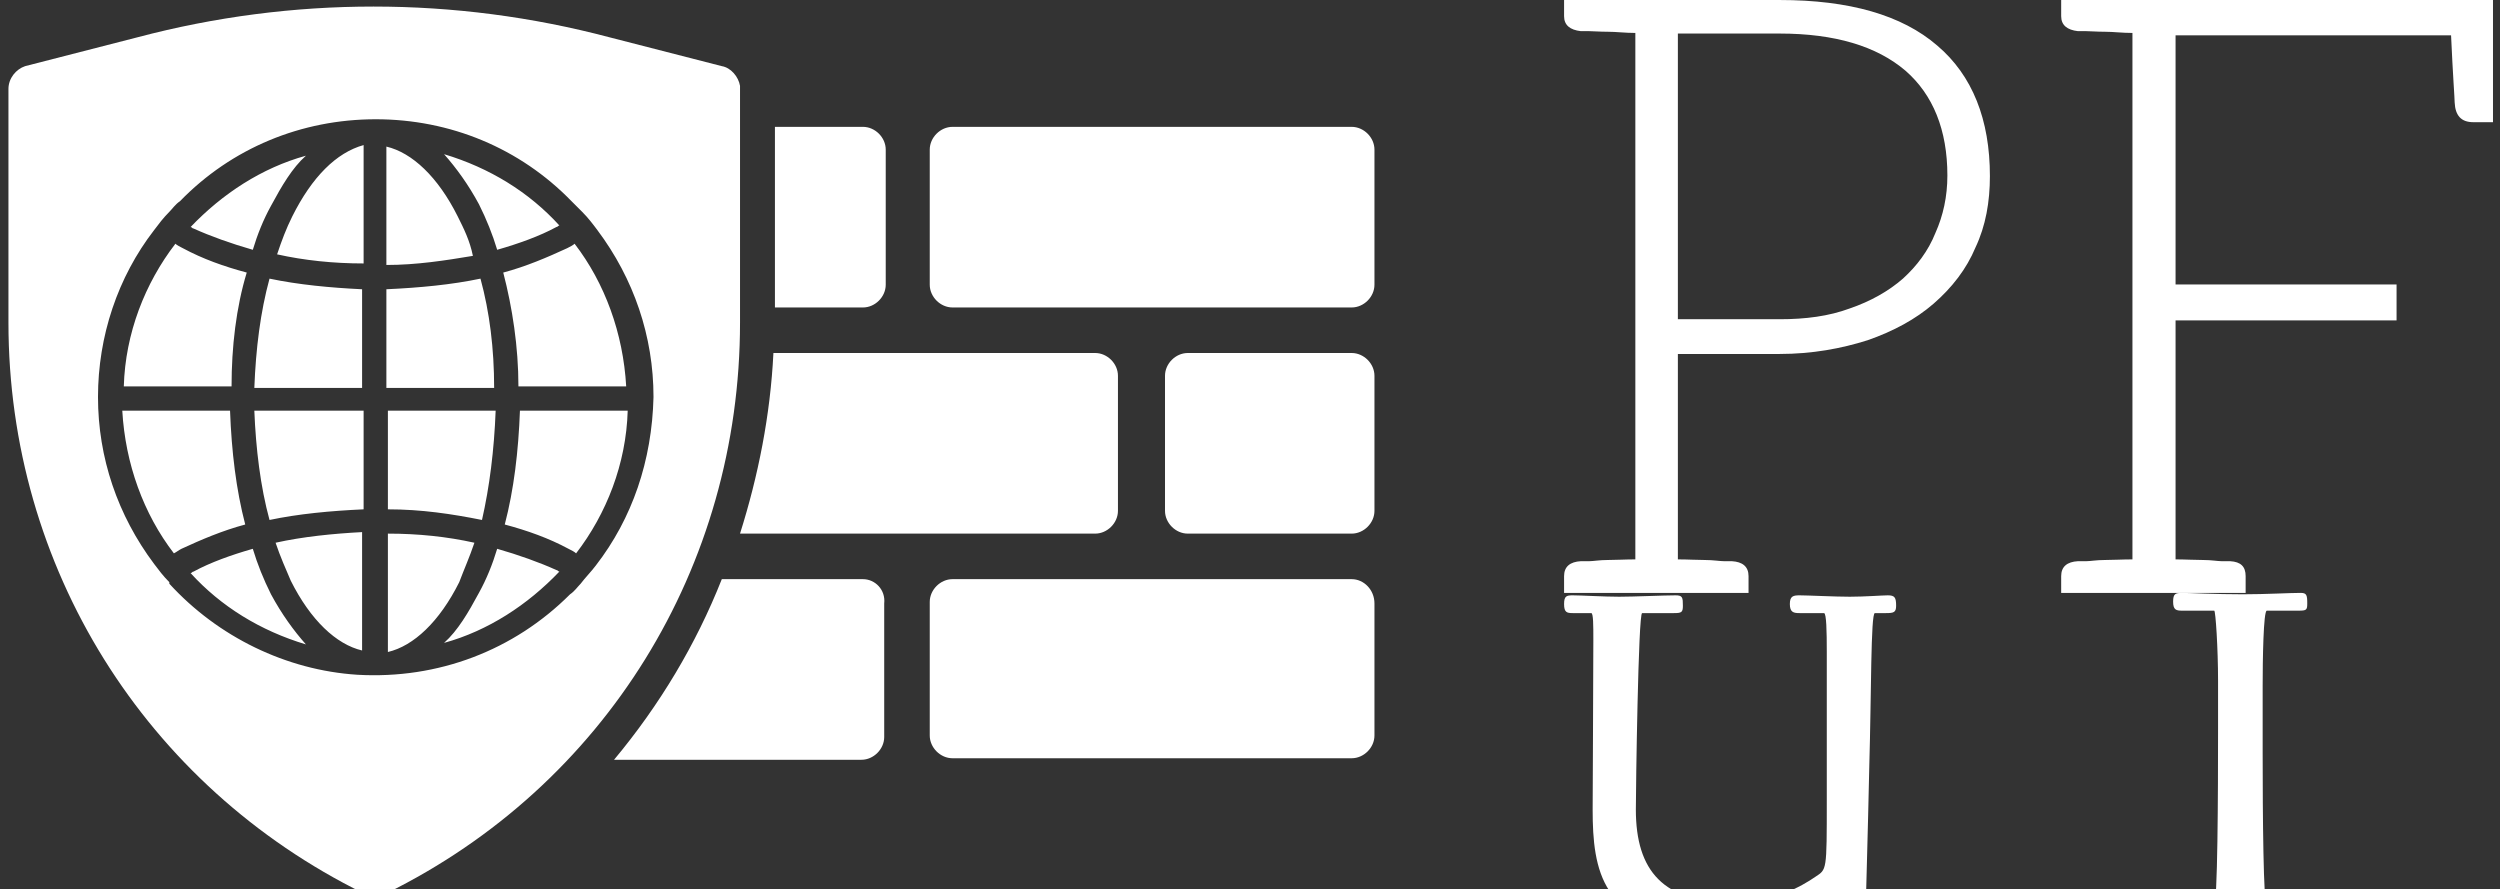 <svg data-v-d3f97b9e="" xmlns="http://www.w3.org/2000/svg" viewBox="0 0 253 90"><rect x="0" y="0" width="253" height="90" fill="#333333" stroke="none"/><!----><!----><!----><g data-v-d3f97b9e="" id="3555c541-0a91-4cab-b095-4b4a86a392f1" fill="white" transform="matrix(6.061,0,0,6.061,154.042,-23.758)"><path d="M6.93 4.68C6.34 4.17 5.46 3.92 4.30 3.92L1.89 3.92L0.70 3.92L0.70 4.19C0.70 4.34 0.80 4.42 0.98 4.44L1.12 4.44C1.19 4.44 1.29 4.45 1.43 4.45C1.57 4.45 1.72 4.47 1.89 4.47L1.89 13.26C1.72 13.26 1.57 13.27 1.43 13.27C1.29 13.27 1.19 13.29 1.12 13.29L0.98 13.29C0.80 13.30 0.70 13.38 0.70 13.54L0.70 13.82L1.89 13.82L2.60 13.82L3.78 13.82L3.78 13.54C3.78 13.38 3.68 13.30 3.50 13.29L3.37 13.29C3.30 13.29 3.19 13.27 3.05 13.27C2.91 13.27 2.77 13.26 2.60 13.26L2.60 9.83L4.30 9.83C4.84 9.83 5.33 9.74 5.77 9.60C6.20 9.45 6.57 9.25 6.87 8.99C7.18 8.72 7.42 8.41 7.57 8.05C7.74 7.69 7.81 7.29 7.81 6.86C7.81 5.92 7.52 5.18 6.93 4.68ZM6.90 7.81C6.78 8.11 6.59 8.36 6.36 8.57C6.12 8.78 5.82 8.95 5.47 9.07C5.12 9.20 4.73 9.25 4.30 9.25L2.60 9.25L2.60 4.48L4.30 4.48C5.22 4.48 5.92 4.69 6.40 5.10C6.86 5.50 7.10 6.09 7.10 6.85C7.10 7.20 7.03 7.52 6.90 7.81ZM16.13 3.92L15.78 3.92L10.19 3.92L9.00 3.92L9.00 4.19C9.00 4.34 9.10 4.42 9.28 4.44L9.42 4.44C9.49 4.44 9.59 4.45 9.73 4.45C9.87 4.45 10.02 4.47 10.19 4.47L10.19 13.26C10.02 13.26 9.87 13.27 9.73 13.27C9.59 13.27 9.49 13.29 9.42 13.29L9.28 13.29C9.10 13.30 9.00 13.38 9.00 13.54L9.00 13.82L10.19 13.82L10.91 13.82L12.08 13.82L12.08 13.54C12.08 13.38 12.00 13.30 11.82 13.29L11.68 13.29C11.61 13.29 11.51 13.27 11.37 13.27C11.23 13.27 11.07 13.26 10.91 13.26L10.91 9.27L14.60 9.27L14.60 8.67L10.91 8.67L10.91 4.51L15.51 4.51C15.54 5.18 15.57 5.56 15.57 5.63C15.58 5.85 15.68 5.96 15.88 5.96L16.21 5.96L16.21 3.92Z"></path></g><!----><g data-v-d3f97b9e="" id="88542d47-f837-43b5-b78b-8fea3a0410ae" transform="matrix(1.536,0,0,1.536,-6.825,-31.092)" stroke="none" fill="white"><switch><g><path d="M62.8 39v-8.9c0-.8-.7-1.5-1.5-1.5h-5.8v11.9h5.8c.8 0 1.5-.7 1.5-1.5zm30.7-10.4H67.2c-.8 0-1.5.7-1.5 1.5V39c0 .8.7 1.5 1.5 1.5h26.3c.8 0 1.5-.7 1.5-1.5v-8.9c0-.8-.7-1.5-1.5-1.5zM61.3 58.4H52c-1.7 4.3-4.1 8.3-7.1 11.9h16.3c.8 0 1.5-.7 1.5-1.5V60c.1-.9-.6-1.6-1.4-1.6zm15.3-3c.8 0 1.5-.7 1.5-1.5V45c0-.8-.7-1.5-1.5-1.5H55.4c-.2 4.1-1 8.1-2.2 11.9h23.4zm16.9-11.9H82.7c-.8 0-1.5.7-1.5 1.5v8.9c0 .8.7 1.5 1.5 1.5h10.8c.8 0 1.5-.7 1.5-1.5V45c0-.8-.7-1.5-1.5-1.5zm0 14.9H67.2c-.8 0-1.5.7-1.5 1.5v8.8c0 .8.7 1.5 1.5 1.5h26.3c.8 0 1.5-.7 1.5-1.5V60c0-.9-.7-1.6-1.5-1.6zM36.1 38.6c-1.9.4-4 .6-6.2.7v6.5H37c0-2.6-.3-5-.9-7.2zM35.7 56c-1.8-.4-3.7-.6-5.7-.6v7.8c1.7-.4 3.4-2 4.7-4.6.3-.8.7-1.7 1-2.6zm1.4-8.7H30v6.5c2.2 0 4.2.3 6.2.7.5-2.2.8-4.6.9-7.2zm4.7-10.7c-1.3.6-2.7 1.2-4.2 1.6.6 2.3 1 4.9 1 7.5h7.1c-.2-3.5-1.4-6.8-3.4-9.4-.1.1-.3.2-.5.3zm-7.2-2.1c-1.3-2.6-3-4.2-4.7-4.6v7.8c2 0 3.9-.3 5.7-.6-.2-1-.6-1.8-1-2.6zm2.6 2.2c1.4-.4 2.8-.9 3.9-1.5.1 0 .1-.1.2-.1-2-2.2-4.6-3.8-7.6-4.7.8.9 1.6 2 2.3 3.3.5 1 .9 2 1.2 3zm0 19.7c-.3 1-.7 2-1.2 2.9-.7 1.3-1.4 2.5-2.3 3.3 2.9-.8 5.5-2.5 7.6-4.7-.1 0-.1-.1-.2-.1-1.1-.5-2.5-1-3.9-1.4zm1.5-9.1c-.1 2.7-.4 5.2-1 7.5 1.5.4 2.9.9 4.2 1.6.2.1.4.2.5.3 2-2.6 3.3-5.9 3.4-9.4h-7.1zM22.6 56c.3.9.7 1.8 1 2.5 1.3 2.6 3 4.2 4.7 4.6v-7.8c-1.9.1-3.9.3-5.7.7zm-1.5.4c-1.4.4-2.8.9-3.9 1.5-.1 0-.1.1-.2.1 2 2.2 4.6 3.8 7.6 4.7-.8-.9-1.6-2-2.3-3.3-.5-1-.9-2-1.2-3zm-.4-18.2c-1.5-.4-2.9-.9-4.2-1.6-.2-.1-.4-.2-.5-.3-2 2.6-3.3 5.9-3.4 9.4h7.1c0-2.6.3-5.2 1-7.5zm-1.1 9.1h-7.1c.2 3.5 1.4 6.8 3.4 9.4.2-.1.3-.2.5-.3 1.3-.6 2.7-1.2 4.2-1.6-.6-2.3-.9-4.8-1-7.5zm33.6-21.2v-.2c-.1-.6-.6-1.2-1.2-1.3l-7.4-1.9c-10.2-2.7-20.9-2.7-31.1 0l-7.4 1.9c-.6.2-1.1.8-1.1 1.5v15.4C5 57.6 14 72 28.4 79.1c.5.2 1 .2 1.5 0C44.3 72 53.2 57.6 53.2 41.5V26.1zm-9.5 31.4c-.3.4-.7.8-1 1.2-.2.2-.4.5-.7.7-3.7 3.7-8.7 5.6-14 5.3-4.7-.3-9.2-2.5-12.4-6v-.1c-.4-.4-.7-.8-1-1.2-2.4-3.2-3.7-7-3.7-11s1.3-7.9 3.7-11c.3-.4.6-.8 1-1.2.2-.2.4-.5.7-.7 3.4-3.5 8-5.4 12.9-5.4s9.5 1.9 12.9 5.4l.7.7c.4.4.7.8 1 1.2 2.4 3.2 3.7 7 3.7 11-.1 4.2-1.4 8-3.8 11.1zM21.1 36.7c.3-1 .7-2 1.2-2.9.7-1.3 1.4-2.5 2.3-3.3-2.9.8-5.5 2.5-7.6 4.7.1 0 .1.1.2.1 1.1.5 2.5 1 3.9 1.4zm.1 10.6c.1 2.5.4 5 1 7.2 1.9-.4 4-.6 6.2-.7v-6.5h-7.2zm2.5-12.8c-.4.8-.7 1.6-1 2.5 1.8.4 3.7.6 5.7.6v-7.8c-1.8.5-3.4 2.1-4.7 4.7zm-1.5 4.1c-.6 2.2-.9 4.6-1 7.2h7.1v-6.5c-2.1-.1-4.2-.3-6.1-.7z"></path></g></switch></g><!----><g data-v-d3f97b9e="" id="7688154c-97f0-4caf-a4b5-3c25aa1f354e" fill="white" transform="matrix(3.526,0,0,3.526,156.451,48.753)"><path d="M0.52 3.51C0.52 3.75 0.60 3.77 0.77 3.77L1.30 3.77C1.36 3.77 1.36 4.12 1.36 4.55C1.36 5.66 1.34 8.96 1.34 9.42C1.34 11.13 1.60 12.80 4.45 12.80C5.53 12.80 6.69 12.38 7.35 12.00C7.60 11.86 7.90 11.72 7.98 11.72C8.25 11.72 8.51 12.74 8.85 12.74C9.17 12.74 9.18 12.35 9.18 12.25C9.18 11.96 9.24 10.08 9.28 8.16C9.34 6.12 9.32 3.77 9.44 3.77L9.76 3.77C9.98 3.77 10.05 3.75 10.05 3.56C10.05 3.32 10.01 3.26 9.81 3.26C9.67 3.26 9.14 3.30 8.72 3.30C8.30 3.30 7.50 3.26 7.28 3.26C7.10 3.26 7 3.28 7 3.51C7 3.75 7.11 3.77 7.28 3.77L7.98 3.77C8.05 3.77 8.06 4.30 8.06 4.87L8.06 9.14C8.06 11.19 8.06 11.12 7.73 11.34C7.34 11.61 6.52 12.08 5.35 12.08C3.37 12.08 2.58 11.17 2.58 9.41C2.58 8.82 2.65 3.77 2.76 3.77L3.67 3.77C3.89 3.77 3.93 3.75 3.93 3.56C3.93 3.32 3.92 3.26 3.72 3.26C3.40 3.26 2.52 3.30 2.10 3.30C1.68 3.30 0.99 3.26 0.77 3.26C0.59 3.26 0.52 3.28 0.52 3.51ZM17.95 12.39C17.95 12.63 17.99 12.68 18.19 12.68C18.51 12.68 19.26 12.64 19.98 12.64C20.64 12.64 21.43 12.68 21.66 12.68C21.83 12.68 21.85 12.61 21.85 12.40C21.85 12.24 21.83 12.18 21.66 12.18L20.69 12.18C20.59 12.18 20.57 9.55 20.57 7.76L20.57 5.87C20.57 5.14 20.59 3.70 20.69 3.70L21.60 3.70C21.83 3.70 21.85 3.68 21.85 3.49C21.85 3.25 21.83 3.19 21.66 3.19C21.34 3.19 20.66 3.23 20.01 3.23C19.19 3.23 18.48 3.19 18.26 3.19C18.07 3.19 18.00 3.21 18.00 3.44C18.00 3.68 18.09 3.70 18.26 3.70L19.18 3.70C19.22 3.70 19.29 4.79 19.29 5.71L19.29 7.08C19.29 8.92 19.28 12.18 19.17 12.18L18.24 12.18C18.02 12.18 17.95 12.19 17.95 12.39Z"></path></g></svg>